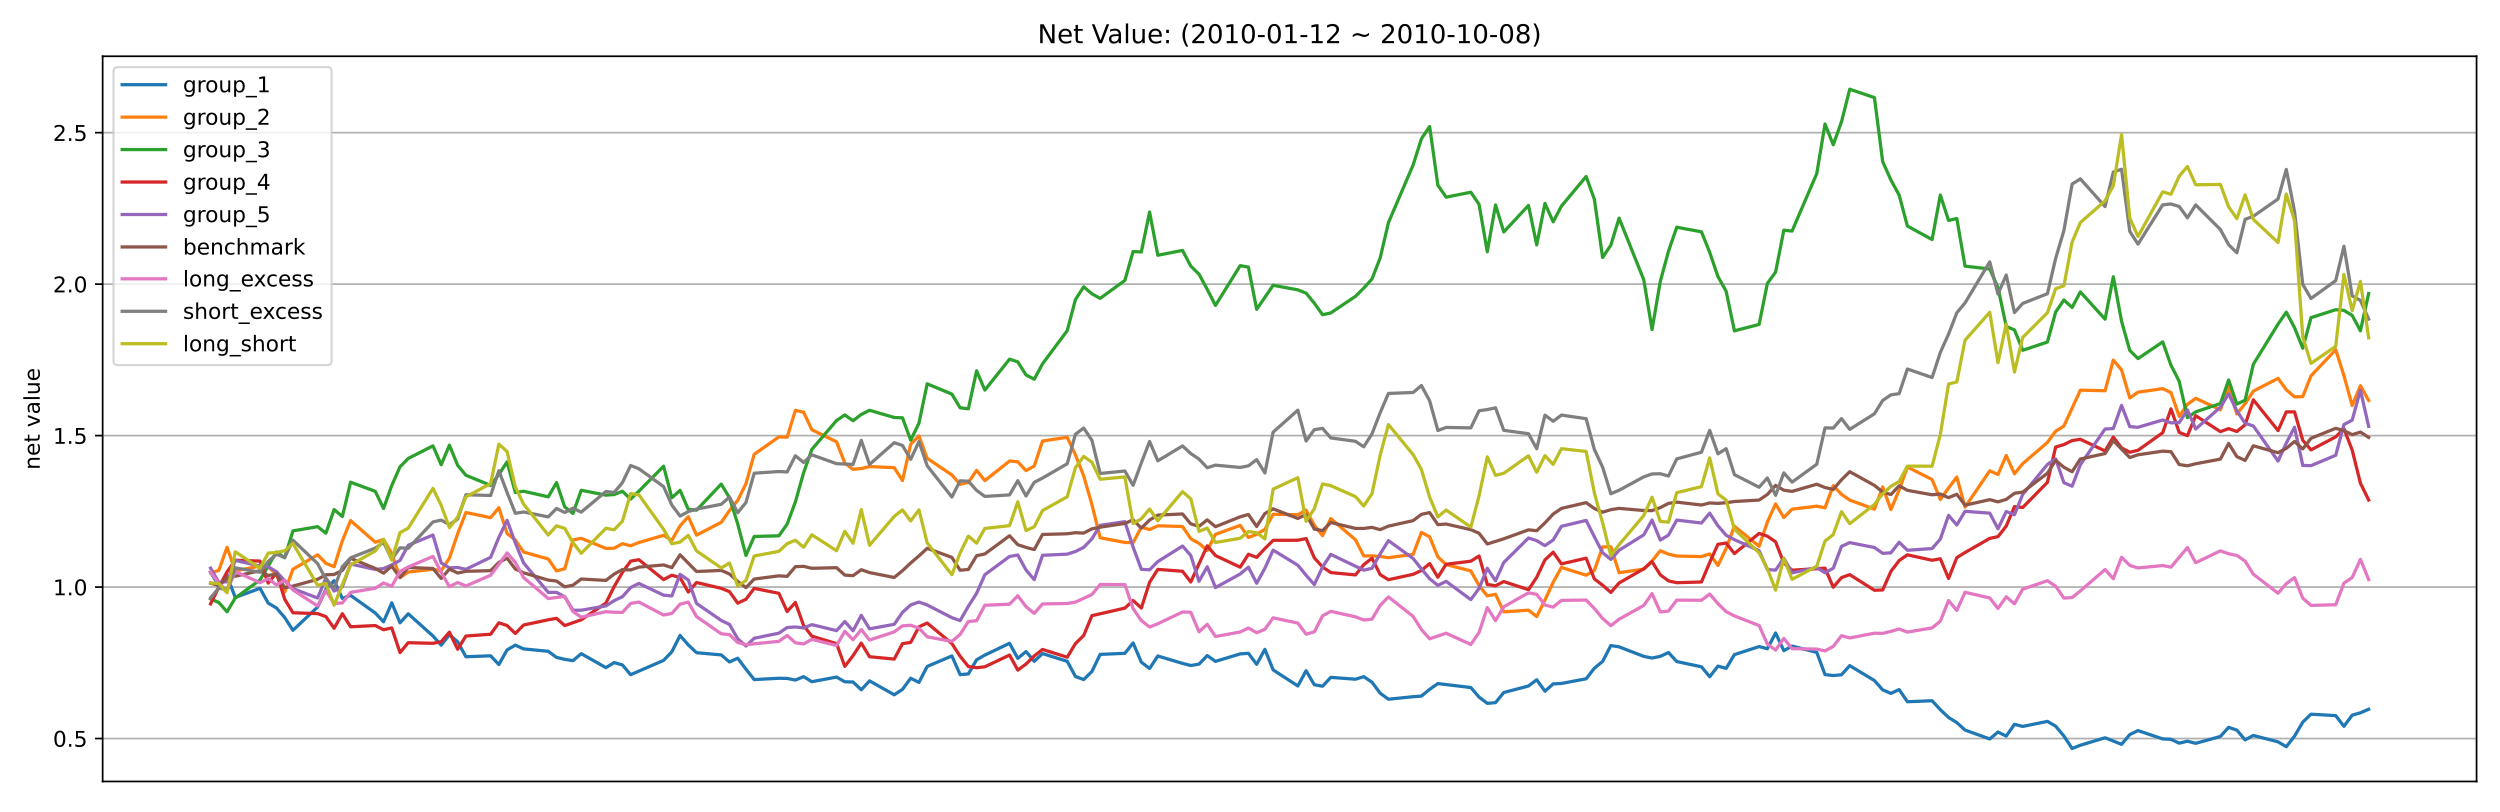 <?xml version="1.0" encoding="utf-8" standalone="no"?>
<!DOCTYPE svg PUBLIC "-//W3C//DTD SVG 1.1//EN"
  "http://www.w3.org/Graphics/SVG/1.1/DTD/svg11.dtd">
<!-- Created with matplotlib (https://matplotlib.org/) -->
<svg height="374.4pt" version="1.1" viewBox="0 0 1152 374.4" width="1152pt" xmlns="http://www.w3.org/2000/svg" xmlns:xlink="http://www.w3.org/1999/xlink">
 <defs>
  <style type="text/css">*{stroke-linecap:butt;stroke-linejoin:round;}</style>
 </defs>
 <g id="figure_1">
  <g id="patch_1">
   <path d="M 0 374.4 
L 1152 374.4 
L 1152 0 
L 0 0 
z
" style="fill:#ffffff;"/>
  </g>
  <g id="axes_1">
   <g id="patch_2">
    <path d="M 47.3 360.1 
L 1141.2 360.1 
L 1141.2 25.92 
L 47.3 25.92 
z
" style="fill:#ffffff;"/>
   </g>
   <g id="matplotlib.axis_1"/>
   <g id="matplotlib.axis_2">
    <g id="ytick_1">
     <g id="line2d_1">
      <path clip-path="url(#pcb72e74f72)" d="M 47.3 340.306 
L 1141.2 340.306 
" style="fill:none;stroke:#b0b0b0;stroke-linecap:square;stroke-width:0.8;"/>
     </g>
     <g id="line2d_2">
      <defs>
       <path d="M 0 0 
L -3.5 0 
" id="m392aca1030" style="stroke:#000000;stroke-width:0.8;"/>
      </defs>
      <g>
       <use style="stroke:#000000;stroke-width:0.8;" x="47.3" xlink:href="#m392aca1030" y="340.306"/>
      </g>
     </g>
     <g id="text_1">
      <!-- 0.5 -->
      <g transform="translate(24.397 344.105)scale(0.1 -0.1)">
       <defs>
        <path d="M 31.781 66.406 
Q 24.172 66.406 20.328 58.906 
Q 16.5 51.422 16.5 36.375 
Q 16.5 21.391 20.328 13.891 
Q 24.172 6.391 31.781 6.391 
Q 39.453 6.391 43.281 13.891 
Q 47.125 21.391 47.125 36.375 
Q 47.125 51.422 43.281 58.906 
Q 39.453 66.406 31.781 66.406 
z
M 31.781 74.219 
Q 44.047 74.219 50.516 64.516 
Q 56.984 54.828 56.984 36.375 
Q 56.984 17.969 50.516 8.266 
Q 44.047 -1.422 31.781 -1.422 
Q 19.531 -1.422 13.062 8.266 
Q 6.594 17.969 6.594 36.375 
Q 6.594 54.828 13.062 64.516 
Q 19.531 74.219 31.781 74.219 
z
" id="DejaVuSans-48"/>
        <path d="M 10.688 12.406 
L 21 12.406 
L 21 0 
L 10.688 0 
z
" id="DejaVuSans-46"/>
        <path d="M 10.797 72.906 
L 49.516 72.906 
L 49.516 64.594 
L 19.828 64.594 
L 19.828 46.734 
Q 21.969 47.469 24.109 47.828 
Q 26.266 48.188 28.422 48.188 
Q 40.625 48.188 47.75 41.5 
Q 54.891 34.812 54.891 23.391 
Q 54.891 11.625 47.562 5.094 
Q 40.234 -1.422 26.906 -1.422 
Q 22.312 -1.422 17.547 -0.641 
Q 12.797 0.141 7.719 1.703 
L 7.719 11.625 
Q 12.109 9.234 16.797 8.062 
Q 21.484 6.891 26.703 6.891 
Q 35.156 6.891 40.078 11.328 
Q 45.016 15.766 45.016 23.391 
Q 45.016 31 40.078 35.438 
Q 35.156 39.891 26.703 39.891 
Q 22.75 39.891 18.812 39.016 
Q 14.891 38.141 10.797 36.281 
z
" id="DejaVuSans-53"/>
       </defs>
       <use xlink:href="#DejaVuSans-48"/>
       <use x="63.623" xlink:href="#DejaVuSans-46"/>
       <use x="95.41" xlink:href="#DejaVuSans-53"/>
      </g>
     </g>
    </g>
    <g id="ytick_2">
     <g id="line2d_3">
      <path clip-path="url(#pcb72e74f72)" d="M 47.3 270.512 
L 1141.2 270.512 
" style="fill:none;stroke:#b0b0b0;stroke-linecap:square;stroke-width:0.8;"/>
     </g>
     <g id="line2d_4">
      <g>
       <use style="stroke:#000000;stroke-width:0.8;" x="47.3" xlink:href="#m392aca1030" y="270.512"/>
      </g>
     </g>
     <g id="text_2">
      <!-- 1.0 -->
      <g transform="translate(24.397 274.311)scale(0.1 -0.1)">
       <defs>
        <path d="M 12.406 8.297 
L 28.516 8.297 
L 28.516 63.922 
L 10.984 60.406 
L 10.984 69.391 
L 28.422 72.906 
L 38.281 72.906 
L 38.281 8.297 
L 54.391 8.297 
L 54.391 0 
L 12.406 0 
z
" id="DejaVuSans-49"/>
       </defs>
       <use xlink:href="#DejaVuSans-49"/>
       <use x="63.623" xlink:href="#DejaVuSans-46"/>
       <use x="95.41" xlink:href="#DejaVuSans-48"/>
      </g>
     </g>
    </g>
    <g id="ytick_3">
     <g id="line2d_5">
      <path clip-path="url(#pcb72e74f72)" d="M 47.3 200.718 
L 1141.2 200.718 
" style="fill:none;stroke:#b0b0b0;stroke-linecap:square;stroke-width:0.8;"/>
     </g>
     <g id="line2d_6">
      <g>
       <use style="stroke:#000000;stroke-width:0.8;" x="47.3" xlink:href="#m392aca1030" y="200.718"/>
      </g>
     </g>
     <g id="text_3">
      <!-- 1.5 -->
      <g transform="translate(24.397 204.517)scale(0.1 -0.1)">
       <use xlink:href="#DejaVuSans-49"/>
       <use x="63.623" xlink:href="#DejaVuSans-46"/>
       <use x="95.41" xlink:href="#DejaVuSans-53"/>
      </g>
     </g>
    </g>
    <g id="ytick_4">
     <g id="line2d_7">
      <path clip-path="url(#pcb72e74f72)" d="M 47.3 130.924 
L 1141.2 130.924 
" style="fill:none;stroke:#b0b0b0;stroke-linecap:square;stroke-width:0.8;"/>
     </g>
     <g id="line2d_8">
      <g>
       <use style="stroke:#000000;stroke-width:0.8;" x="47.3" xlink:href="#m392aca1030" y="130.924"/>
      </g>
     </g>
     <g id="text_4">
      <!-- 2.0 -->
      <g transform="translate(24.397 134.723)scale(0.1 -0.1)">
       <defs>
        <path d="M 19.188 8.297 
L 53.609 8.297 
L 53.609 0 
L 7.328 0 
L 7.328 8.297 
Q 12.938 14.109 22.625 23.891 
Q 32.328 33.688 34.812 36.531 
Q 39.547 41.844 41.422 45.531 
Q 43.312 49.219 43.312 52.781 
Q 43.312 58.594 39.234 62.25 
Q 35.156 65.922 28.609 65.922 
Q 23.969 65.922 18.812 64.312 
Q 13.672 62.703 7.812 59.422 
L 7.812 69.391 
Q 13.766 71.781 18.938 73 
Q 24.125 74.219 28.422 74.219 
Q 39.75 74.219 46.484 68.547 
Q 53.219 62.891 53.219 53.422 
Q 53.219 48.922 51.531 44.891 
Q 49.859 40.875 45.406 35.406 
Q 44.188 33.984 37.641 27.219 
Q 31.109 20.453 19.188 8.297 
z
" id="DejaVuSans-50"/>
       </defs>
       <use xlink:href="#DejaVuSans-50"/>
       <use x="63.623" xlink:href="#DejaVuSans-46"/>
       <use x="95.41" xlink:href="#DejaVuSans-48"/>
      </g>
     </g>
    </g>
    <g id="ytick_5">
     <g id="line2d_9">
      <path clip-path="url(#pcb72e74f72)" d="M 47.3 61.13 
L 1141.2 61.13 
" style="fill:none;stroke:#b0b0b0;stroke-linecap:square;stroke-width:0.8;"/>
     </g>
     <g id="line2d_10">
      <g>
       <use style="stroke:#000000;stroke-width:0.8;" x="47.3" xlink:href="#m392aca1030" y="61.13"/>
      </g>
     </g>
     <g id="text_5">
      <!-- 2.5 -->
      <g transform="translate(24.397 64.93)scale(0.1 -0.1)">
       <use xlink:href="#DejaVuSans-50"/>
       <use x="63.623" xlink:href="#DejaVuSans-46"/>
       <use x="95.41" xlink:href="#DejaVuSans-53"/>
      </g>
     </g>
    </g>
    <g id="text_6">
     <!-- net value -->
     <g transform="translate(18.317 216.462)rotate(-90)scale(0.1 -0.1)">
      <defs>
       <path d="M 54.891 33.016 
L 54.891 0 
L 45.906 0 
L 45.906 32.719 
Q 45.906 40.484 42.875 44.328 
Q 39.844 48.188 33.797 48.188 
Q 26.516 48.188 22.312 43.547 
Q 18.109 38.922 18.109 30.906 
L 18.109 0 
L 9.078 0 
L 9.078 54.688 
L 18.109 54.688 
L 18.109 46.188 
Q 21.344 51.125 25.703 53.562 
Q 30.078 56 35.797 56 
Q 45.219 56 50.047 50.172 
Q 54.891 44.344 54.891 33.016 
z
" id="DejaVuSans-110"/>
       <path d="M 56.203 29.594 
L 56.203 25.203 
L 14.891 25.203 
Q 15.484 15.922 20.484 11.062 
Q 25.484 6.203 34.422 6.203 
Q 39.594 6.203 44.453 7.469 
Q 49.312 8.734 54.109 11.281 
L 54.109 2.781 
Q 49.266 0.734 44.188 -0.344 
Q 39.109 -1.422 33.891 -1.422 
Q 20.797 -1.422 13.156 6.188 
Q 5.516 13.812 5.516 26.812 
Q 5.516 40.234 12.766 48.109 
Q 20.016 56 32.328 56 
Q 43.359 56 49.781 48.891 
Q 56.203 41.797 56.203 29.594 
z
M 47.219 32.234 
Q 47.125 39.594 43.094 43.984 
Q 39.062 48.391 32.422 48.391 
Q 24.906 48.391 20.391 44.141 
Q 15.875 39.891 15.188 32.172 
z
" id="DejaVuSans-101"/>
       <path d="M 18.312 70.219 
L 18.312 54.688 
L 36.812 54.688 
L 36.812 47.703 
L 18.312 47.703 
L 18.312 18.016 
Q 18.312 11.328 20.141 9.422 
Q 21.969 7.516 27.594 7.516 
L 36.812 7.516 
L 36.812 0 
L 27.594 0 
Q 17.188 0 13.234 3.875 
Q 9.281 7.766 9.281 18.016 
L 9.281 47.703 
L 2.688 47.703 
L 2.688 54.688 
L 9.281 54.688 
L 9.281 70.219 
z
" id="DejaVuSans-116"/>
       <path id="DejaVuSans-32"/>
       <path d="M 2.984 54.688 
L 12.5 54.688 
L 29.594 8.797 
L 46.688 54.688 
L 56.203 54.688 
L 35.688 0 
L 23.484 0 
z
" id="DejaVuSans-118"/>
       <path d="M 34.281 27.484 
Q 23.391 27.484 19.188 25 
Q 14.984 22.516 14.984 16.5 
Q 14.984 11.719 18.141 8.906 
Q 21.297 6.109 26.703 6.109 
Q 34.188 6.109 38.703 11.406 
Q 43.219 16.703 43.219 25.484 
L 43.219 27.484 
z
M 52.203 31.203 
L 52.203 0 
L 43.219 0 
L 43.219 8.297 
Q 40.141 3.328 35.547 0.953 
Q 30.953 -1.422 24.312 -1.422 
Q 15.922 -1.422 10.953 3.297 
Q 6 8.016 6 15.922 
Q 6 25.141 12.172 29.828 
Q 18.359 34.516 30.609 34.516 
L 43.219 34.516 
L 43.219 35.406 
Q 43.219 41.609 39.141 45 
Q 35.062 48.391 27.688 48.391 
Q 23 48.391 18.547 47.266 
Q 14.109 46.141 10.016 43.891 
L 10.016 52.203 
Q 14.938 54.109 19.578 55.047 
Q 24.219 56 28.609 56 
Q 40.484 56 46.344 49.844 
Q 52.203 43.703 52.203 31.203 
z
" id="DejaVuSans-97"/>
       <path d="M 9.422 75.984 
L 18.406 75.984 
L 18.406 0 
L 9.422 0 
z
" id="DejaVuSans-108"/>
       <path d="M 8.5 21.578 
L 8.5 54.688 
L 17.484 54.688 
L 17.484 21.922 
Q 17.484 14.156 20.5 10.266 
Q 23.531 6.391 29.594 6.391 
Q 36.859 6.391 41.078 11.031 
Q 45.312 15.672 45.312 23.688 
L 45.312 54.688 
L 54.297 54.688 
L 54.297 0 
L 45.312 0 
L 45.312 8.406 
Q 42.047 3.422 37.719 1 
Q 33.406 -1.422 27.688 -1.422 
Q 18.266 -1.422 13.375 4.438 
Q 8.5 10.297 8.5 21.578 
z
M 31.109 56 
z
" id="DejaVuSans-117"/>
      </defs>
      <use xlink:href="#DejaVuSans-110"/>
      <use x="63.379" xlink:href="#DejaVuSans-101"/>
      <use x="124.902" xlink:href="#DejaVuSans-116"/>
      <use x="164.111" xlink:href="#DejaVuSans-32"/>
      <use x="195.898" xlink:href="#DejaVuSans-118"/>
      <use x="255.078" xlink:href="#DejaVuSans-97"/>
      <use x="316.357" xlink:href="#DejaVuSans-108"/>
      <use x="344.141" xlink:href="#DejaVuSans-117"/>
      <use x="407.52" xlink:href="#DejaVuSans-101"/>
     </g>
    </g>
   </g>
   <g id="line2d_11">
    <path clip-path="url(#pcb72e74f72)" d="M 97.023 263.655 
L 100.818 269.871 
L 104.614 265.35 
L 108.41 275.314 
L 119.796 271.087 
L 123.592 277.912 
L 127.388 280.158 
L 131.183 284.546 
L 134.979 290.447 
L 146.366 279.711 
L 150.162 271.577 
L 153.957 267.566 
L 157.753 275.743 
L 161.548 274.358 
L 172.935 282.476 
L 176.731 286.53 
L 180.527 277.778 
L 184.322 286.98 
L 188.118 282.838 
L 199.505 293.057 
L 203.3 297.281 
L 207.096 292.484 
L 210.892 295.753 
L 214.687 302.624 
L 226.074 302.207 
L 229.87 306.209 
L 233.665 299.459 
L 237.461 297.29 
L 241.257 299.007 
L 252.643 300.125 
L 256.439 302.935 
L 260.235 303.816 
L 264.03 304.437 
L 267.826 301.212 
L 279.213 307.652 
L 283.009 305.317 
L 286.804 306.397 
L 290.6 310.896 
L 305.782 304.305 
L 309.578 300.35 
L 313.374 292.825 
L 317.169 297.184 
L 320.965 300.766 
L 332.352 301.786 
L 336.147 305.022 
L 339.943 303.301 
L 343.739 308.351 
L 347.534 313.159 
L 358.921 312.542 
L 362.717 312.621 
L 366.512 313.379 
L 370.308 311.79 
L 374.104 314.126 
L 385.49 311.997 
L 389.286 314.167 
L 393.082 314.257 
L 396.877 317.862 
L 400.673 313.74 
L 412.06 320.152 
L 415.855 317.662 
L 419.651 312.531 
L 423.447 314.447 
L 427.242 307.107 
L 438.629 302.257 
L 442.425 310.877 
L 446.221 310.534 
L 450.016 304.035 
L 453.812 301.863 
L 465.199 296.423 
L 468.994 303.377 
L 472.79 300.232 
L 476.586 304.736 
L 480.381 301.159 
L 491.768 304.727 
L 495.564 311.714 
L 499.359 313.157 
L 503.155 309.421 
L 506.951 301.542 
L 518.337 301.056 
L 522.133 296.263 
L 525.929 305.138 
L 529.724 308.055 
L 533.52 302.285 
L 544.907 305.69 
L 548.702 306.666 
L 552.498 306.044 
L 556.294 302.091 
L 560.089 304.76 
L 571.476 301.319 
L 575.272 301.049 
L 579.067 306.114 
L 582.863 299.223 
L 586.659 308.688 
L 598.046 316.1 
L 601.841 309.06 
L 605.637 315.517 
L 609.433 316.21 
L 613.228 312.137 
L 624.615 312.979 
L 628.411 311.798 
L 632.206 314.368 
L 636.002 319.442 
L 639.798 322.201 
L 651.184 321.033 
L 654.98 320.774 
L 658.776 317.643 
L 662.571 314.991 
L 677.754 316.817 
L 681.549 321.217 
L 685.345 324.109 
L 689.141 323.782 
L 692.936 319.102 
L 704.323 316.112 
L 708.119 313.239 
L 711.914 318.504 
L 715.71 315.129 
L 719.506 314.945 
L 730.893 312.784 
L 734.688 307.9 
L 738.484 304.784 
L 742.279 297.47 
L 746.075 298.07 
L 757.462 302.466 
L 761.258 303.225 
L 765.053 302.45 
L 768.849 300.679 
L 772.645 304.842 
L 784.031 307.259 
L 787.827 311.83 
L 791.623 306.939 
L 795.418 307.975 
L 799.214 301.644 
L 810.601 297.944 
L 814.396 298.931 
L 818.192 291.693 
L 821.988 299.819 
L 825.783 297.705 
L 837.17 300.625 
L 840.966 310.859 
L 844.761 311.284 
L 848.557 310.938 
L 852.353 306.719 
L 863.74 313.6 
L 867.535 317.885 
L 871.331 319.524 
L 875.126 317.743 
L 878.922 323.356 
L 890.309 322.905 
L 894.105 327.007 
L 897.9 330.61 
L 901.696 332.966 
L 905.491 336.412 
L 916.878 340.509 
L 920.674 337.329 
L 924.47 339.198 
L 928.265 333.758 
L 932.061 334.744 
L 943.448 332.408 
L 947.243 334.619 
L 951.039 339.145 
L 954.835 344.91 
L 958.63 343.401 
L 970.017 339.965 
L 977.608 342.983 
L 981.404 338.489 
L 985.2 336.647 
L 996.587 340.503 
L 1000.382 340.675 
L 1004.178 342.453 
L 1007.973 341.537 
L 1011.769 342.527 
L 1023.156 339.36 
L 1026.952 335.155 
L 1030.747 336.44 
L 1034.543 340.945 
L 1038.338 338.906 
L 1049.725 341.839 
L 1053.521 344.088 
L 1057.317 339.225 
L 1061.112 332.769 
L 1064.908 329.103 
L 1076.295 329.755 
L 1080.09 334.693 
L 1083.886 329.538 
L 1087.682 328.462 
L 1091.477 326.823 
L 1091.477 326.823 
" style="fill:none;stroke:#1f77b4;stroke-linecap:square;stroke-width:1.5;"/>
   </g>
   <g id="line2d_12">
    <path clip-path="url(#pcb72e74f72)" d="M 97.023 263.961 
L 100.818 262.876 
L 104.614 252.185 
L 108.41 263.06 
L 119.796 260.848 
L 123.592 261.185 
L 127.388 264.591 
L 131.183 272.801 
L 134.979 262.323 
L 146.366 255.653 
L 150.162 259.546 
L 153.957 261.137 
L 157.753 249.2 
L 161.548 239.873 
L 172.935 249.87 
L 176.731 248.626 
L 180.527 255.083 
L 184.322 266.19 
L 188.118 263.606 
L 199.505 262.318 
L 203.3 263.002 
L 207.096 257.142 
L 210.892 245.921 
L 214.687 236.154 
L 226.074 238.536 
L 229.87 233.955 
L 233.665 245.806 
L 237.461 248.83 
L 241.257 254.384 
L 252.643 257.581 
L 256.439 263.063 
L 260.235 262.081 
L 264.03 248.8 
L 267.826 248.049 
L 279.213 252.712 
L 283.009 252.617 
L 286.804 250.532 
L 290.6 251.495 
L 294.395 249.984 
L 305.782 246.685 
L 309.578 248.971 
L 313.374 242.298 
L 317.169 238.079 
L 320.965 246.589 
L 332.352 240.7 
L 336.147 235.227 
L 339.943 230.569 
L 343.739 222.868 
L 347.534 209.334 
L 358.921 201.321 
L 362.717 201.46 
L 366.512 189.091 
L 370.308 189.958 
L 374.104 198.032 
L 385.49 203.589 
L 389.286 213.36 
L 393.082 216.263 
L 396.877 215.907 
L 400.673 214.995 
L 412.06 215.491 
L 415.855 221.449 
L 419.651 204.681 
L 423.447 200.865 
L 427.242 211.195 
L 438.629 218.854 
L 442.425 223.161 
L 446.221 222.341 
L 450.016 216.734 
L 453.812 221.474 
L 465.199 212.431 
L 468.994 212.797 
L 472.79 216.861 
L 476.586 214.736 
L 480.381 203.228 
L 491.768 201.503 
L 495.564 209.625 
L 499.359 219.286 
L 503.155 232.495 
L 506.951 247.786 
L 518.337 249.956 
L 522.133 250.06 
L 525.929 242.911 
L 529.724 244.02 
L 533.52 242.294 
L 544.907 242.622 
L 548.702 248.244 
L 552.498 250.379 
L 556.294 253.667 
L 560.089 246.238 
L 571.476 242.102 
L 575.272 247.657 
L 579.067 246.205 
L 582.863 243.921 
L 586.659 236.992 
L 598.046 237.186 
L 601.841 235.056 
L 605.637 241.99 
L 609.433 246.826 
L 613.228 238.95 
L 624.615 248.755 
L 628.411 256.176 
L 632.206 256.165 
L 636.002 256.407 
L 639.798 256.986 
L 651.184 255.45 
L 654.98 245.316 
L 658.776 247.382 
L 662.571 256.609 
L 666.367 260.151 
L 677.754 263.082 
L 681.549 269.863 
L 685.345 274.584 
L 689.141 273.84 
L 692.936 281.942 
L 704.323 281.169 
L 708.119 284.115 
L 711.914 276.456 
L 715.71 268.293 
L 719.506 261.47 
L 730.893 265.059 
L 734.688 262.851 
L 738.484 252.018 
L 742.279 251.939 
L 746.075 263.898 
L 757.462 262.251 
L 761.258 258.484 
L 765.053 253.795 
L 768.849 255.341 
L 772.645 256.23 
L 784.031 256.474 
L 787.827 255.255 
L 791.623 260.579 
L 795.418 252.713 
L 799.214 242.47 
L 810.601 251.746 
L 814.396 240.58 
L 818.192 232.205 
L 821.988 238.473 
L 825.783 234.618 
L 837.17 233.245 
L 840.966 233.997 
L 844.761 223.78 
L 848.557 227.774 
L 852.353 230.442 
L 863.74 234.613 
L 867.535 224.37 
L 871.331 234.78 
L 875.126 225.808 
L 878.922 215.18 
L 890.309 220.963 
L 894.105 230.189 
L 897.9 224.851 
L 901.696 219.813 
L 905.491 233.663 
L 916.878 216.958 
L 920.674 218.651 
L 924.47 209.891 
L 928.265 218.308 
L 932.061 213.664 
L 943.448 203.86 
L 947.243 198.703 
L 951.039 196.316 
L 958.63 179.786 
L 970.017 180.055 
L 973.813 165.933 
L 977.608 170.446 
L 981.404 183.381 
L 985.2 180.713 
L 996.587 179.087 
L 1000.382 180.896 
L 1004.178 191.865 
L 1007.973 186.343 
L 1011.769 183.548 
L 1023.156 188.823 
L 1026.952 178.292 
L 1030.747 190.731 
L 1034.543 186.053 
L 1038.338 180.228 
L 1049.725 174.349 
L 1053.521 179.587 
L 1057.317 182.875 
L 1061.112 182.739 
L 1064.908 173.21 
L 1076.295 161.134 
L 1080.09 173.117 
L 1083.886 186.851 
L 1087.682 177.713 
L 1091.477 184.526 
L 1091.477 184.526 
" style="fill:none;stroke:#ff7f0e;stroke-linecap:square;stroke-width:1.5;"/>
   </g>
   <g id="line2d_13">
    <path clip-path="url(#pcb72e74f72)" d="M 97.023 275.95 
L 100.818 277.619 
L 104.614 281.921 
L 108.41 275.561 
L 119.796 267.264 
L 127.388 254.344 
L 131.183 257.017 
L 134.979 244.64 
L 146.366 242.682 
L 150.162 245.694 
L 153.957 234.791 
L 157.753 238.027 
L 161.548 222.194 
L 172.935 226.406 
L 176.731 234.328 
L 180.527 223.683 
L 184.322 215.101 
L 188.118 211.241 
L 199.505 205.454 
L 203.3 214.159 
L 207.096 205.13 
L 210.892 214.436 
L 214.687 219.002 
L 226.074 223.668 
L 229.87 218.625 
L 233.665 212.849 
L 237.461 226.95 
L 241.257 226.356 
L 252.643 228.939 
L 256.439 222.386 
L 260.235 233.592 
L 264.03 236.58 
L 267.826 225.907 
L 279.213 228.163 
L 283.009 227.894 
L 286.804 226.371 
L 290.6 229.997 
L 294.395 226.338 
L 305.782 214.827 
L 309.578 229.382 
L 313.374 225.937 
L 317.169 234.707 
L 320.965 235.08 
L 332.352 223.057 
L 336.147 229.378 
L 339.943 241.446 
L 343.739 255.97 
L 347.534 247.204 
L 358.921 246.899 
L 362.717 241.503 
L 366.512 231.271 
L 370.308 217.819 
L 374.104 207.075 
L 385.49 193.766 
L 389.286 191.211 
L 393.082 193.869 
L 396.877 190.975 
L 400.673 189.059 
L 412.06 192.385 
L 415.855 192.518 
L 419.651 202.831 
L 423.447 195.011 
L 427.242 176.866 
L 438.629 181.605 
L 442.425 187.915 
L 446.221 188.366 
L 450.016 170.853 
L 453.812 179.752 
L 465.199 165.493 
L 468.994 166.761 
L 472.79 172.769 
L 476.586 174.74 
L 480.381 167.667 
L 491.768 152.377 
L 495.564 138.051 
L 499.359 132.168 
L 503.155 135.396 
L 506.951 137.485 
L 518.337 129.225 
L 522.133 115.915 
L 525.929 116.102 
L 529.724 97.698 
L 533.52 117.613 
L 544.907 115.395 
L 548.702 122.592 
L 552.498 126.33 
L 556.294 133.341 
L 560.089 140.724 
L 571.476 122.405 
L 575.272 123.101 
L 579.067 142.533 
L 586.659 131.459 
L 598.046 133.563 
L 601.841 135.07 
L 605.637 139.698 
L 609.433 145.031 
L 613.228 144.187 
L 624.615 136.539 
L 628.411 132.771 
L 632.206 128.563 
L 636.002 118.8 
L 639.798 102.553 
L 651.184 75.975 
L 654.98 63.96 
L 658.776 58.305 
L 662.571 85.326 
L 666.367 90.852 
L 677.754 88.58 
L 681.549 94.151 
L 685.345 115.989 
L 689.141 94.444 
L 692.936 106.896 
L 704.323 94.651 
L 708.119 112.855 
L 711.914 93.737 
L 715.71 102.224 
L 719.506 94.968 
L 730.893 81.329 
L 734.688 91.844 
L 738.484 118.659 
L 742.279 112.963 
L 746.075 100.514 
L 757.462 128.973 
L 761.258 151.86 
L 765.053 129.734 
L 768.849 115.734 
L 772.645 104.704 
L 784.031 106.828 
L 787.827 116.286 
L 791.623 127.428 
L 795.418 134.254 
L 799.214 152.451 
L 810.601 149.489 
L 814.396 130.618 
L 818.192 125.383 
L 821.988 106.066 
L 825.783 106.483 
L 837.17 79.967 
L 840.966 57.15 
L 844.761 66.706 
L 848.557 56.129 
L 852.353 41.11 
L 863.74 44.989 
L 867.535 74.453 
L 871.331 82.936 
L 875.126 89.893 
L 878.922 104.146 
L 890.309 110.39 
L 894.105 89.891 
L 897.9 101.582 
L 901.696 100.694 
L 905.491 122.647 
L 916.878 123.945 
L 920.674 132.525 
L 924.47 150.412 
L 928.265 152.028 
L 932.061 161.414 
L 943.448 157.605 
L 947.243 143.795 
L 951.039 138.233 
L 954.835 141.678 
L 958.63 134.502 
L 970.017 147.084 
L 973.813 127.539 
L 977.608 148.023 
L 981.404 161.489 
L 985.2 165.233 
L 996.587 157.539 
L 1000.382 168.296 
L 1004.178 175.729 
L 1007.973 192.463 
L 1011.769 189.781 
L 1023.156 185.961 
L 1026.952 175.113 
L 1030.747 186.199 
L 1034.543 184.428 
L 1038.338 167.855 
L 1049.725 149.358 
L 1053.521 143.841 
L 1057.317 150.979 
L 1061.112 160.439 
L 1064.908 146.372 
L 1076.295 142.716 
L 1080.09 143.005 
L 1083.886 145.35 
L 1087.682 152.43 
L 1091.477 135.256 
L 1091.477 135.256 
" style="fill:none;stroke:#2ca02c;stroke-linecap:square;stroke-width:1.5;"/>
   </g>
   <g id="line2d_14">
    <path clip-path="url(#pcb72e74f72)" d="M 97.023 278.277 
L 100.818 270.674 
L 104.614 263.57 
L 108.41 258.14 
L 119.796 258.548 
L 123.592 268.679 
L 127.388 263.969 
L 131.183 276.089 
L 134.979 282.358 
L 146.366 282.755 
L 150.162 284.125 
L 153.957 289.503 
L 157.753 282.797 
L 161.548 288.822 
L 172.935 288.249 
L 176.731 290.192 
L 180.527 289.354 
L 184.322 300.718 
L 188.118 296.146 
L 199.505 296.444 
L 203.3 295.651 
L 207.096 291.303 
L 210.892 299.175 
L 214.687 293.091 
L 226.074 292.257 
L 229.87 286.991 
L 233.665 288.253 
L 237.461 291.924 
L 241.257 288.013 
L 252.643 285.602 
L 256.439 284.929 
L 260.235 288.275 
L 267.826 285.613 
L 279.213 277.893 
L 283.009 270.289 
L 286.804 263.768 
L 290.6 258.583 
L 294.395 257.906 
L 305.782 267.084 
L 309.578 265.06 
L 313.374 266.143 
L 317.169 272.844 
L 320.965 268.419 
L 332.352 271.105 
L 336.147 272.63 
L 339.943 277.934 
L 343.739 276.128 
L 347.534 271.117 
L 358.921 273.414 
L 362.717 281.789 
L 366.512 277.631 
L 370.308 288.261 
L 374.104 293.143 
L 385.49 296.581 
L 389.286 307.067 
L 393.082 302.129 
L 396.877 296.331 
L 400.673 302.618 
L 412.06 303.702 
L 415.855 296.598 
L 419.651 296.028 
L 423.447 288.851 
L 427.242 287.094 
L 438.629 296.549 
L 442.425 302.403 
L 446.221 307.127 
L 450.016 307.687 
L 453.812 307.257 
L 465.199 301.851 
L 468.994 308.786 
L 472.79 305.977 
L 476.586 302.271 
L 480.381 299.262 
L 491.768 302.835 
L 495.564 296.568 
L 499.359 292.828 
L 503.155 283.693 
L 518.337 280.22 
L 522.133 276.707 
L 525.929 280.18 
L 529.724 268.31 
L 533.52 262.375 
L 544.907 263.233 
L 548.702 268.178 
L 556.294 251.523 
L 560.089 256.005 
L 571.476 261.345 
L 575.272 255.398 
L 579.067 256.834 
L 582.863 252.777 
L 586.659 248.986 
L 598.046 248.941 
L 601.841 248.172 
L 605.637 257.068 
L 609.433 261.252 
L 613.228 263.849 
L 624.615 264.922 
L 628.411 260.214 
L 632.206 257.231 
L 636.002 264.809 
L 639.798 267.128 
L 651.184 264.639 
L 654.98 262.893 
L 658.776 259.677 
L 662.571 265.993 
L 666.367 260.003 
L 677.754 258.607 
L 681.549 256.187 
L 685.345 269.304 
L 689.141 269.917 
L 692.936 267.98 
L 704.323 271.729 
L 708.119 266.014 
L 711.914 258.01 
L 715.71 254.439 
L 719.506 259.838 
L 730.893 257.21 
L 734.688 266.783 
L 738.484 269.655 
L 742.279 272.989 
L 746.075 268.638 
L 757.462 262.1 
L 761.258 258.807 
L 765.053 264.851 
L 768.849 267.676 
L 772.645 268.508 
L 784.031 268.179 
L 787.827 259.18 
L 791.623 250.814 
L 795.418 250.227 
L 799.214 255.087 
L 810.601 245.796 
L 814.396 247.067 
L 818.192 249.675 
L 821.988 259.446 
L 825.783 262.738 
L 840.966 261.816 
L 844.761 270.583 
L 848.557 266.17 
L 852.353 264.791 
L 863.74 271.992 
L 867.535 271.852 
L 871.331 263.309 
L 875.126 258.307 
L 878.922 255.662 
L 890.309 258.166 
L 894.105 257.488 
L 897.9 266.547 
L 901.696 256.958 
L 905.491 254.607 
L 916.878 248.087 
L 920.674 247.284 
L 924.47 242.406 
L 928.265 233.455 
L 932.061 233.846 
L 943.448 222.26 
L 947.243 206.011 
L 951.039 204.865 
L 954.835 203.002 
L 958.63 202.426 
L 970.017 207.796 
L 973.813 201.385 
L 977.608 206.406 
L 981.404 208.397 
L 985.2 207.486 
L 996.587 199.382 
L 1000.382 188.403 
L 1004.178 199.241 
L 1007.973 200.76 
L 1011.769 191.556 
L 1023.156 198.895 
L 1026.952 197.503 
L 1030.747 198.831 
L 1034.543 195.76 
L 1038.338 184.235 
L 1049.725 198.405 
L 1053.521 189.809 
L 1057.317 189.785 
L 1061.112 202.882 
L 1064.908 207.308 
L 1076.295 201.312 
L 1080.09 197.563 
L 1083.886 207.374 
L 1087.682 222.638 
L 1091.477 230.401 
L 1091.477 230.401 
" style="fill:none;stroke:#d62728;stroke-linecap:square;stroke-width:1.5;"/>
   </g>
   <g id="line2d_15">
    <path clip-path="url(#pcb72e74f72)" d="M 97.023 261.775 
L 100.818 268.344 
L 104.614 268.064 
L 108.41 258.22 
L 119.796 260.85 
L 123.592 261.143 
L 127.388 263.421 
L 131.183 267.629 
L 134.979 271.243 
L 146.366 275.566 
L 150.162 266.351 
L 153.957 272.365 
L 157.753 270.332 
L 161.548 259.884 
L 172.935 262.401 
L 176.731 261.989 
L 180.527 260.308 
L 184.322 258.248 
L 188.118 251.243 
L 199.505 246.54 
L 203.3 259.377 
L 207.096 261.684 
L 210.892 261.482 
L 214.687 262.347 
L 226.074 256.827 
L 229.87 247.62 
L 233.665 239.758 
L 237.461 250.187 
L 241.257 259.384 
L 252.643 272.987 
L 256.439 272.952 
L 260.235 275.005 
L 264.03 281.18 
L 267.826 281.192 
L 279.213 279.205 
L 283.009 276.771 
L 286.804 274.974 
L 290.6 270.725 
L 294.395 268.844 
L 305.782 274.251 
L 309.578 274.608 
L 313.374 264.645 
L 317.169 267.267 
L 320.965 278.054 
L 332.352 285.918 
L 336.147 287.731 
L 339.943 294.345 
L 343.739 297.699 
L 347.534 294.108 
L 358.921 291.756 
L 362.717 289.164 
L 366.512 288.919 
L 370.308 289.359 
L 374.104 287.833 
L 385.49 290.6 
L 389.286 286.405 
L 393.082 290.657 
L 396.877 283.545 
L 400.673 289.76 
L 412.06 287.688 
L 415.855 282.179 
L 419.651 278.767 
L 423.447 277.418 
L 427.242 278.766 
L 438.629 284.622 
L 442.425 285.971 
L 446.221 279.352 
L 450.016 273.418 
L 453.812 264.825 
L 465.199 256.415 
L 468.994 255.752 
L 472.79 262.654 
L 476.586 267.11 
L 480.381 255.889 
L 491.768 255.349 
L 495.564 254.124 
L 499.359 252.238 
L 503.155 248.314 
L 506.951 242.076 
L 518.337 240.377 
L 522.133 252.063 
L 525.929 262.344 
L 529.724 262.566 
L 533.52 258.78 
L 544.907 251.621 
L 548.702 255.934 
L 552.498 267.849 
L 556.294 261.151 
L 560.089 270.755 
L 571.476 264.499 
L 575.272 261.346 
L 579.067 268.758 
L 582.863 261.838 
L 586.659 253.485 
L 598.046 260.452 
L 601.841 265.069 
L 605.637 269.385 
L 609.433 261.263 
L 613.228 255.455 
L 628.411 262.731 
L 632.206 261.855 
L 636.002 255.193 
L 639.798 249.117 
L 651.184 257.375 
L 654.98 262.13 
L 658.776 266.695 
L 662.571 269.745 
L 666.367 267.889 
L 677.754 276.303 
L 681.549 271.13 
L 685.345 261.874 
L 689.141 267.614 
L 692.936 259.213 
L 704.323 247.915 
L 708.119 249.128 
L 711.914 251.443 
L 715.71 248.805 
L 719.506 242.535 
L 730.893 239.797 
L 734.688 247.361 
L 738.484 254.659 
L 742.279 257.779 
L 746.075 253.548 
L 757.462 246.44 
L 761.258 239.633 
L 765.053 248.869 
L 768.849 246.577 
L 772.645 239.659 
L 784.031 241.007 
L 787.827 236.463 
L 791.623 242.261 
L 795.418 246.661 
L 799.214 248.683 
L 810.601 253.736 
L 814.396 262.436 
L 818.192 262.717 
L 821.988 257.236 
L 825.783 263.96 
L 837.17 261.565 
L 840.966 263.914 
L 844.761 261.847 
L 848.557 251.763 
L 852.353 250.039 
L 863.74 252.29 
L 867.535 254.973 
L 871.331 254.746 
L 875.126 249.864 
L 878.922 253.572 
L 890.309 252.774 
L 894.105 248.409 
L 897.9 237.495 
L 901.696 241.917 
L 905.491 235.611 
L 916.878 236.465 
L 920.674 243.651 
L 924.47 235.704 
L 928.265 237.164 
L 932.061 227.822 
L 943.448 214.028 
L 947.243 211.448 
L 951.039 222.41 
L 954.835 224.051 
L 958.63 214.158 
L 970.017 197.689 
L 973.813 197.469 
L 977.608 186.826 
L 981.404 196.584 
L 985.2 196.901 
L 996.587 193.527 
L 1000.382 194.843 
L 1004.178 194.729 
L 1007.973 188.906 
L 1011.769 197.684 
L 1023.156 187.633 
L 1026.952 181.466 
L 1030.747 189.35 
L 1034.543 195.034 
L 1038.338 196.276 
L 1049.725 212.466 
L 1053.521 204.159 
L 1057.317 196.865 
L 1061.112 214.459 
L 1064.908 214.58 
L 1076.295 209.798 
L 1080.09 195.622 
L 1083.886 193.61 
L 1087.682 179.766 
L 1091.477 196.485 
L 1091.477 196.485 
" style="fill:none;stroke:#9467bd;stroke-linecap:square;stroke-width:1.5;"/>
   </g>
   <g id="line2d_16">
    <path clip-path="url(#pcb72e74f72)" d="M 97.023 268.712 
L 100.818 269.829 
L 104.614 266.27 
L 108.41 265.534 
L 119.796 262.987 
L 123.592 265.205 
L 127.388 264.489 
L 131.183 270.86 
L 134.979 270.081 
L 146.366 266.932 
L 150.162 264.861 
L 153.957 264.717 
L 157.753 262.838 
L 161.548 257.262 
L 172.935 261.938 
L 176.731 264.113 
L 180.527 260.894 
L 184.322 266.116 
L 188.118 261.49 
L 199.505 261.948 
L 203.3 266.543 
L 207.096 262.231 
L 210.892 264.05 
L 214.687 263.265 
L 226.074 262.963 
L 229.87 259.156 
L 233.665 257.207 
L 237.461 262.222 
L 241.257 263.946 
L 252.643 267.312 
L 256.439 267.731 
L 260.235 270.414 
L 264.03 269.633 
L 267.826 266.804 
L 279.213 267.456 
L 283.009 264.539 
L 286.804 262.453 
L 290.6 262.633 
L 294.395 261.333 
L 305.782 260.329 
L 309.578 261.565 
L 313.374 255.653 
L 320.965 263.342 
L 332.352 262.846 
L 336.147 264.496 
L 339.943 267.899 
L 343.739 270.773 
L 347.534 266.828 
L 358.921 265.341 
L 362.717 265.61 
L 366.512 261.13 
L 370.308 260.978 
L 374.104 261.872 
L 385.49 261.591 
L 389.286 265.02 
L 393.082 265.262 
L 396.877 262.524 
L 400.673 263.842 
L 412.06 266.094 
L 415.855 262.991 
L 419.651 259.413 
L 423.447 256.174 
L 427.242 252.657 
L 438.629 256.851 
L 442.425 262.767 
L 446.221 262.402 
L 450.016 256.083 
L 453.812 255.258 
L 465.199 246.879 
L 468.994 250.997 
L 472.79 252.241 
L 476.586 253.243 
L 480.381 246.287 
L 491.768 245.962 
L 495.564 245.465 
L 499.359 245.649 
L 503.155 243.687 
L 506.951 242.929 
L 518.337 241.191 
L 522.133 239.534 
L 525.929 243.363 
L 529.724 239.637 
L 533.52 237.366 
L 544.907 236.829 
L 548.702 241.405 
L 552.498 242.542 
L 556.294 239.544 
L 560.089 242.706 
L 571.476 238.148 
L 575.272 237.066 
L 579.067 242.584 
L 582.863 236.642 
L 586.659 234.485 
L 598.046 238.91 
L 601.841 237.073 
L 605.637 243.774 
L 609.433 244.511 
L 613.228 240.767 
L 624.615 243.485 
L 628.411 243.5 
L 632.206 243.017 
L 636.002 244.063 
L 639.798 242.444 
L 651.184 239.901 
L 654.98 237.017 
L 658.776 236.199 
L 662.571 241.763 
L 666.367 241.476 
L 677.754 244.058 
L 681.549 245.726 
L 685.345 250.667 
L 692.936 248.282 
L 704.323 244.146 
L 708.119 244.555 
L 711.914 240.95 
L 715.71 236.883 
L 719.506 234.27 
L 730.893 231.609 
L 734.688 234.319 
L 738.484 236.022 
L 742.279 234.86 
L 746.075 234.256 
L 757.462 235.25 
L 761.258 235.26 
L 765.053 233.91 
L 768.849 231.968 
L 772.645 231.386 
L 784.031 232.712 
L 787.827 231.754 
L 791.623 231.959 
L 795.418 231.659 
L 799.214 231.097 
L 810.601 230.42 
L 814.396 227.855 
L 818.192 223.679 
L 821.988 225.877 
L 825.783 226.434 
L 837.17 223.125 
L 840.966 224.656 
L 844.761 225.523 
L 848.557 221.086 
L 852.353 217.358 
L 863.74 223.676 
L 867.535 226.726 
L 871.331 227.895 
L 875.126 223.853 
L 878.922 225.94 
L 890.309 228.002 
L 894.105 227.633 
L 897.9 229.328 
L 901.696 227.763 
L 905.491 232.781 
L 916.878 230.241 
L 920.674 231.249 
L 924.47 230.125 
L 928.265 227.304 
L 932.061 226.769 
L 943.448 218.056 
L 947.243 212.14 
L 951.039 215.305 
L 954.835 217.379 
L 958.63 211.505 
L 970.017 209.008 
L 973.813 203.04 
L 981.404 210.828 
L 985.2 209.568 
L 996.587 207.89 
L 1000.382 208.145 
L 1004.178 214.051 
L 1007.973 214.633 
L 1011.769 213.704 
L 1023.156 211.558 
L 1026.952 204.33 
L 1030.747 210.419 
L 1034.543 212.156 
L 1038.338 205.42 
L 1049.725 208.602 
L 1053.521 206.618 
L 1057.317 203.442 
L 1061.112 206.867 
L 1064.908 201.979 
L 1076.295 197.367 
L 1080.09 198.449 
L 1083.886 200.289 
L 1087.682 199.101 
L 1091.477 201.539 
L 1091.477 201.539 
" style="fill:none;stroke:#8c564b;stroke-linecap:square;stroke-width:1.5;"/>
   </g>
   <g id="line2d_17">
    <path clip-path="url(#pcb72e74f72)" d="M 97.023 263.574 
L 100.818 268.907 
L 104.614 272.21 
L 108.41 263.36 
L 119.796 268.485 
L 123.592 266.628 
L 127.388 269.531 
L 131.183 267.413 
L 134.979 271.832 
L 146.366 279.246 
L 150.162 272.176 
L 153.957 278.083 
L 157.753 277.841 
L 161.548 272.962 
L 172.935 271.064 
L 176.731 268.635 
L 180.527 270.148 
L 184.322 263.325 
L 188.118 261.271 
L 199.505 256.406 
L 203.3 263.702 
L 207.096 270.339 
L 210.892 268.43 
L 214.687 270.017 
L 226.074 265.07 
L 229.87 260.112 
L 233.665 254.791 
L 237.461 259.205 
L 241.257 266.125 
L 252.643 275.804 
L 260.235 274.853 
L 264.03 281.791 
L 267.826 284.387 
L 279.213 281.877 
L 283.009 282.115 
L 286.804 282.223 
L 290.6 278.047 
L 294.395 277.429 
L 305.782 283.403 
L 309.578 282.69 
L 313.374 278.392 
L 317.169 277.44 
L 320.965 284.121 
L 332.352 292.049 
L 336.147 292.45 
L 339.943 296.059 
L 343.739 297.059 
L 358.921 295.525 
L 362.717 292.803 
L 366.512 296.202 
L 370.308 296.732 
L 374.104 294.619 
L 385.49 297.452 
L 389.286 290.897 
L 393.082 294.794 
L 396.877 290.109 
L 400.673 294.93 
L 412.06 291.174 
L 415.855 288.384 
L 419.651 288.098 
L 423.447 289.467 
L 427.242 293.449 
L 438.629 295.543 
L 442.425 292.351 
L 446.221 286.365 
L 450.016 286.044 
L 453.812 278.908 
L 465.199 278.413 
L 468.994 274.523 
L 472.79 279.525 
L 476.586 282.642 
L 480.381 278.293 
L 491.768 278.092 
L 495.564 277.447 
L 503.155 273.958 
L 506.951 269.328 
L 518.337 269.369 
L 522.133 280.439 
L 525.929 285.963 
L 529.724 288.924 
L 533.52 287.428 
L 544.907 282.007 
L 548.702 282.11 
L 552.498 291.139 
L 556.294 287.666 
L 560.089 293.29 
L 571.476 291.227 
L 575.272 289.401 
L 579.067 291.566 
L 582.863 289.967 
L 586.659 284.692 
L 598.046 287.112 
L 601.841 292.226 
L 605.637 291.169 
L 609.433 283.777 
L 613.228 281.703 
L 624.615 284.238 
L 628.411 285.696 
L 632.206 285.318 
L 636.002 278.929 
L 639.798 275.062 
L 651.184 284.038 
L 654.98 290.099 
L 658.776 294.368 
L 666.367 291.78 
L 677.754 296.968 
L 681.549 291.458 
L 685.345 279.989 
L 689.141 285.991 
L 692.936 279.605 
L 704.323 273.168 
L 708.119 273.855 
L 711.914 278.782 
L 715.71 279.756 
L 719.506 276.655 
L 730.893 276.494 
L 734.688 280.4 
L 738.484 284.96 
L 742.279 288.307 
L 746.075 285.344 
L 757.462 278.974 
L 761.258 273.513 
L 765.053 281.968 
L 768.849 281.558 
L 772.645 276.54 
L 784.031 276.605 
L 787.827 273.739 
L 791.623 278.136 
L 795.418 281.818 
L 799.214 283.809 
L 810.601 288.239 
L 814.396 296.759 
L 818.192 299.572 
L 821.988 294.159 
L 825.783 298.908 
L 837.17 299.089 
L 840.966 299.936 
L 844.761 297.863 
L 848.557 292.927 
L 852.353 293.962 
L 863.74 291.789 
L 867.535 291.864 
L 871.331 290.938 
L 875.126 289.836 
L 878.922 291.272 
L 890.309 289.335 
L 894.105 286.23 
L 897.9 276.718 
L 901.696 281.289 
L 905.491 272.915 
L 916.878 275.551 
L 920.674 280.365 
L 924.47 274.987 
L 928.265 278.236 
L 932.061 271.498 
L 943.448 267.597 
L 947.243 270.111 
L 951.039 275.598 
L 954.835 275.342 
L 958.63 272.283 
L 970.017 262.433 
L 973.813 266.663 
L 977.608 256.794 
L 981.404 260.546 
L 985.2 261.714 
L 996.587 260.608 
L 1000.382 261.327 
L 1007.973 252.301 
L 1011.769 259.313 
L 1023.156 253.826 
L 1026.952 255.183 
L 1030.747 255.941 
L 1034.543 258.57 
L 1038.338 264.601 
L 1049.725 273.355 
L 1053.521 268.954 
L 1057.317 266.158 
L 1061.112 275.649 
L 1064.908 278.966 
L 1076.295 278.665 
L 1080.09 268.695 
L 1083.886 266.138 
L 1087.682 257.748 
L 1091.477 267.046 
L 1091.477 267.046 
" style="fill:none;stroke:#e377c2;stroke-linecap:square;stroke-width:1.5;"/>
   </g>
   <g id="line2d_18">
    <path clip-path="url(#pcb72e74f72)" d="M 97.023 275.569 
L 100.818 270.921 
L 104.614 271.877 
L 108.41 261.654 
L 119.796 263.695 
L 123.592 258.715 
L 127.388 255.394 
L 131.183 256.939 
L 134.979 248.884 
L 146.366 259.723 
L 150.162 266.928 
L 153.957 270.932 
L 157.753 261.149 
L 161.548 257.046 
L 172.935 252.575 
L 176.731 249.883 
L 180.527 257.698 
L 184.322 252.434 
L 188.118 252.672 
L 199.505 240.516 
L 203.3 239.656 
L 207.096 241.783 
L 210.892 239.176 
L 214.687 227.986 
L 226.074 228.318 
L 229.87 216.872 
L 233.665 226.931 
L 237.461 236.53 
L 241.257 235.911 
L 252.643 238.17 
L 256.439 234.282 
L 260.235 236.15 
L 264.03 234.161 
L 267.826 235.989 
L 279.213 226.483 
L 283.009 226.913 
L 286.804 222.399 
L 290.6 214.484 
L 294.395 215.998 
L 305.782 224.214 
L 309.578 232.697 
L 313.374 237.799 
L 317.169 235.747 
L 320.965 234.603 
L 332.352 232.374 
L 336.147 229.054 
L 339.943 236.251 
L 343.739 231.544 
L 347.534 218.051 
L 358.921 217.281 
L 362.717 217.483 
L 366.512 210.012 
L 370.308 213.095 
L 374.104 209.596 
L 385.49 213.662 
L 393.082 213.998 
L 396.877 202.915 
L 400.673 214.023 
L 412.06 203.994 
L 415.855 205.259 
L 419.651 211.646 
L 423.447 203.484 
L 427.242 214.618 
L 438.629 229.031 
L 442.425 221.548 
L 446.221 221.733 
L 450.016 225.968 
L 453.812 228.753 
L 465.199 228.055 
L 468.994 221.51 
L 472.79 228.542 
L 476.586 222.252 
L 480.381 220.299 
L 491.768 213.707 
L 495.564 200.089 
L 499.359 197.245 
L 503.155 202.907 
L 506.951 218.178 
L 518.337 217.042 
L 522.133 223.634 
L 525.929 213.283 
L 529.724 203.416 
L 533.52 212.347 
L 544.907 205.487 
L 548.702 208.979 
L 552.498 211.543 
L 556.294 215.535 
L 560.089 214.334 
L 571.476 215.397 
L 575.272 214.654 
L 579.067 211.81 
L 582.863 217.917 
L 586.659 199.122 
L 598.046 189.017 
L 601.841 203.205 
L 605.637 197.994 
L 609.433 197.38 
L 613.228 201.798 
L 624.615 203.351 
L 628.411 205.885 
L 632.206 199.953 
L 636.002 190.13 
L 639.798 181.292 
L 651.184 180.861 
L 654.98 177.642 
L 658.776 184.694 
L 662.571 198.37 
L 666.367 196.953 
L 677.754 197.174 
L 681.549 189.268 
L 685.345 188.723 
L 689.141 187.924 
L 692.936 198.304 
L 704.323 199.851 
L 708.119 206.795 
L 711.914 191.317 
L 715.71 194.116 
L 719.506 191.276 
L 730.893 192.934 
L 734.688 207.131 
L 738.484 215.287 
L 742.279 227.515 
L 746.075 225.914 
L 757.462 219.727 
L 761.258 218.396 
L 765.053 218.306 
L 768.849 219.347 
L 772.645 211.467 
L 784.031 208.379 
L 787.827 198.324 
L 791.623 209.108 
L 795.418 206.751 
L 799.214 218.716 
L 810.601 224.521 
L 814.396 220.24 
L 818.192 228.25 
L 821.988 217.914 
L 825.783 222.179 
L 837.17 213.91 
L 840.966 197.177 
L 844.761 197.261 
L 848.557 192.89 
L 852.353 197.847 
L 863.74 190.678 
L 867.535 184.525 
L 871.331 181.953 
L 875.126 181.378 
L 878.922 170.039 
L 890.309 173.976 
L 894.105 162.389 
L 897.9 153.95 
L 901.696 144.14 
L 905.491 139.576 
L 916.878 120.66 
L 920.674 135.512 
L 924.47 126.732 
L 928.265 144.031 
L 932.061 139.816 
L 943.448 135.349 
L 947.243 119.065 
L 951.039 106.269 
L 954.835 84.817 
L 958.63 82.434 
L 970.017 95.192 
L 973.813 79.298 
L 977.608 77.986 
L 981.404 106.611 
L 985.2 112.499 
L 996.587 94.386 
L 1000.382 94.003 
L 1004.178 95.152 
L 1007.973 100.353 
L 1011.769 94.409 
L 1023.156 105.752 
L 1026.952 112.766 
L 1030.747 116.466 
L 1034.543 101.06 
L 1038.338 99.659 
L 1049.725 91.692 
L 1053.521 78.068 
L 1057.317 97.345 
L 1061.112 131.02 
L 1064.908 137.538 
L 1076.295 129.301 
L 1080.09 113.472 
L 1083.886 136.328 
L 1087.682 138.437 
L 1091.477 147.03 
L 1091.477 147.03 
" style="fill:none;stroke:#7f7f7f;stroke-linecap:square;stroke-width:1.5;"/>
   </g>
   <g id="line2d_19">
    <path clip-path="url(#pcb72e74f72)" d="M 97.023 268.631 
L 100.818 268.893 
L 104.614 273.166 
L 108.41 254.25 
L 119.796 261.836 
L 123.592 254.848 
L 127.388 254.584 
L 131.183 253.794 
L 134.979 250.413 
L 146.366 269.712 
L 150.162 268.854 
L 153.957 278.853 
L 157.753 269.386 
L 161.548 260.319 
L 172.935 253.871 
L 176.731 248.472 
L 180.527 258.084 
L 184.322 245.422 
L 188.118 243.367 
L 199.505 225.041 
L 203.3 232.888 
L 207.096 243.134 
L 210.892 238.266 
L 214.687 228.942 
L 226.074 222.876 
L 229.87 204.686 
L 233.665 208.091 
L 237.461 224.42 
L 241.257 232.272 
L 252.643 246.533 
L 256.439 242.313 
L 260.235 243.444 
L 264.03 250.088 
L 267.826 254.988 
L 279.213 243.423 
L 283.009 244.123 
L 286.804 240.173 
L 290.6 227.458 
L 294.395 228.016 
L 305.782 243.922 
L 309.578 250.571 
L 313.374 249.778 
L 317.169 246.709 
L 320.965 253.865 
L 332.352 261.714 
L 336.147 259.446 
L 339.943 270.056 
L 343.739 267.492 
L 347.534 256.197 
L 358.921 254.057 
L 362.717 250.513 
L 366.512 248.947 
L 370.308 252.181 
L 374.104 246.433 
L 385.49 253.767 
L 389.286 244.822 
L 393.082 250.347 
L 396.877 234.827 
L 400.673 251.267 
L 412.06 237.962 
L 415.855 234.981 
L 419.651 240.029 
L 423.447 234.943 
L 427.242 250.164 
L 438.629 264.826 
L 442.425 254.776 
L 446.221 247.031 
L 450.016 250.275 
L 453.812 243.499 
L 465.199 242.229 
L 468.994 231.235 
L 472.79 244.503 
L 476.586 242.719 
L 480.381 235.267 
L 491.768 228.929 
L 495.564 215.481 
L 499.359 210.275 
L 503.155 213.007 
L 506.951 220.832 
L 518.337 219.767 
L 522.133 241.237 
L 525.929 239.057 
L 529.724 234.562 
L 533.52 239.981 
L 544.907 226.561 
L 548.702 229.841 
L 552.498 244.855 
L 556.294 243.353 
L 560.089 249.984 
L 571.476 248.026 
L 575.272 244.917 
L 579.067 245.477 
L 582.863 248.326 
L 586.659 225.402 
L 598.046 220.118 
L 601.841 240.21 
L 605.637 234.408 
L 609.433 222.98 
L 613.228 223.795 
L 624.615 228.861 
L 628.411 233.182 
L 632.206 227.505 
L 636.002 209.621 
L 639.798 195.657 
L 651.184 209.507 
L 654.98 216.334 
L 658.776 229.106 
L 662.571 238.146 
L 666.367 235.015 
L 677.754 242.874 
L 681.549 228.52 
L 685.345 210.52 
L 689.141 219.006 
L 692.936 218.1 
L 704.323 210.032 
L 708.119 217.644 
L 711.914 209.952 
L 715.71 213.996 
L 719.506 206.752 
L 730.893 208.048 
L 734.688 227.164 
L 738.484 240.945 
L 742.279 256.087 
L 746.075 250.99 
L 757.462 237.522 
L 761.258 229.128 
L 765.053 240.245 
L 768.849 240.624 
L 772.645 227.007 
L 784.031 224.25 
L 787.827 210.996 
L 791.623 227.554 
L 795.418 230.506 
L 799.214 243.861 
L 810.601 254.736 
L 814.396 262.014 
L 818.192 271.936 
L 821.988 257.317 
L 825.783 266.966 
L 837.17 260.901 
L 840.966 249.313 
L 844.761 246.351 
L 848.557 235.787 
L 852.353 241.305 
L 863.74 232.445 
L 867.535 227.577 
L 871.331 224.065 
L 875.126 221.877 
L 878.922 214.793 
L 890.309 214.812 
L 894.105 200.208 
L 897.9 176.94 
L 901.696 176.001 
L 905.491 156.765 
L 916.878 143.918 
L 920.674 167.101 
L 924.47 149.256 
L 928.265 171.454 
L 932.061 155.48 
L 943.448 144.104 
L 947.243 133.033 
L 951.039 131.71 
L 954.835 111.525 
L 958.63 102.56 
L 970.017 92.553 
L 973.813 85.622 
L 977.608 62.01 
L 981.404 100.532 
L 985.2 108.956 
L 996.587 88.381 
L 1000.382 89.539 
L 1004.178 81.16 
L 1007.973 76.722 
L 1011.769 85.14 
L 1023.156 84.991 
L 1026.952 95.306 
L 1030.747 100.763 
L 1034.543 89.808 
L 1038.338 101.104 
L 1049.725 111.767 
L 1053.521 89.4 
L 1057.317 101.667 
L 1061.112 155.212 
L 1064.908 167.454 
L 1076.295 159.564 
L 1080.09 126.436 
L 1083.886 143.164 
L 1087.682 129.662 
L 1091.477 155.648 
L 1091.477 155.648 
" style="fill:none;stroke:#bcbd22;stroke-linecap:square;stroke-width:1.5;"/>
   </g>
   <g id="patch_3">
    <path d="M 47.3 360.1 
L 47.3 25.92 
" style="fill:none;stroke:#000000;stroke-linecap:square;stroke-linejoin:miter;stroke-width:0.8;"/>
   </g>
   <g id="patch_4">
    <path d="M 1141.2 360.1 
L 1141.2 25.92 
" style="fill:none;stroke:#000000;stroke-linecap:square;stroke-linejoin:miter;stroke-width:0.8;"/>
   </g>
   <g id="patch_5">
    <path d="M 47.3 360.1 
L 1141.2 360.1 
" style="fill:none;stroke:#000000;stroke-linecap:square;stroke-linejoin:miter;stroke-width:0.8;"/>
   </g>
   <g id="patch_6">
    <path d="M 47.3 25.92 
L 1141.2 25.92 
" style="fill:none;stroke:#000000;stroke-linecap:square;stroke-linejoin:miter;stroke-width:0.8;"/>
   </g>
   <g id="text_7">
    <!-- Net Value: (2010-01-12 ~ 2010-10-08) -->
    <g transform="translate(478.142 19.92)scale(0.12 -0.12)">
     <defs>
      <path d="M 9.812 72.906 
L 23.094 72.906 
L 55.422 11.922 
L 55.422 72.906 
L 64.984 72.906 
L 64.984 0 
L 51.703 0 
L 19.391 60.984 
L 19.391 0 
L 9.812 0 
z
" id="DejaVuSans-78"/>
      <path d="M 28.609 0 
L 0.781 72.906 
L 11.078 72.906 
L 34.188 11.531 
L 57.328 72.906 
L 67.578 72.906 
L 39.797 0 
z
" id="DejaVuSans-86"/>
      <path d="M 11.719 12.406 
L 22.016 12.406 
L 22.016 0 
L 11.719 0 
z
M 11.719 51.703 
L 22.016 51.703 
L 22.016 39.312 
L 11.719 39.312 
z
" id="DejaVuSans-58"/>
      <path d="M 31 75.875 
Q 24.469 64.656 21.281 53.656 
Q 18.109 42.672 18.109 31.391 
Q 18.109 20.125 21.312 9.062 
Q 24.516 -2 31 -13.188 
L 23.188 -13.188 
Q 15.875 -1.703 12.234 9.375 
Q 8.594 20.453 8.594 31.391 
Q 8.594 42.281 12.203 53.312 
Q 15.828 64.359 23.188 75.875 
z
" id="DejaVuSans-40"/>
      <path d="M 4.891 31.391 
L 31.203 31.391 
L 31.203 23.391 
L 4.891 23.391 
z
" id="DejaVuSans-45"/>
      <path d="M 73.188 39.891 
L 73.188 31.203 
Q 68.062 27.344 63.688 25.688 
Q 59.328 24.031 54.594 24.031 
Q 49.219 24.031 42.094 26.906 
Q 41.547 27.094 41.312 27.203 
Q 40.969 27.344 40.234 27.594 
Q 32.672 30.609 28.078 30.609 
Q 23.781 30.609 19.578 28.734 
Q 15.375 26.859 10.594 22.797 
L 10.594 31.5 
Q 15.719 35.359 20.094 37.031 
Q 24.469 38.719 29.203 38.719 
Q 34.578 38.719 41.75 35.797 
Q 42.234 35.594 42.484 35.5 
Q 42.875 35.359 43.562 35.109 
Q 51.125 32.078 55.719 32.078 
Q 59.906 32.078 64.031 33.938 
Q 68.172 35.797 73.188 39.891 
z
" id="DejaVuSans-126"/>
      <path d="M 31.781 34.625 
Q 24.75 34.625 20.719 30.859 
Q 16.703 27.094 16.703 20.516 
Q 16.703 13.922 20.719 10.156 
Q 24.75 6.391 31.781 6.391 
Q 38.812 6.391 42.859 10.172 
Q 46.922 13.969 46.922 20.516 
Q 46.922 27.094 42.891 30.859 
Q 38.875 34.625 31.781 34.625 
z
M 21.922 38.812 
Q 15.578 40.375 12.031 44.719 
Q 8.5 49.078 8.5 55.328 
Q 8.5 64.062 14.719 69.141 
Q 20.953 74.219 31.781 74.219 
Q 42.672 74.219 48.875 69.141 
Q 55.078 64.062 55.078 55.328 
Q 55.078 49.078 51.531 44.719 
Q 48 40.375 41.703 38.812 
Q 48.828 37.156 52.797 32.312 
Q 56.781 27.484 56.781 20.516 
Q 56.781 9.906 50.312 4.234 
Q 43.844 -1.422 31.781 -1.422 
Q 19.734 -1.422 13.25 4.234 
Q 6.781 9.906 6.781 20.516 
Q 6.781 27.484 10.781 32.312 
Q 14.797 37.156 21.922 38.812 
z
M 18.312 54.391 
Q 18.312 48.734 21.844 45.562 
Q 25.391 42.391 31.781 42.391 
Q 38.141 42.391 41.719 45.562 
Q 45.312 48.734 45.312 54.391 
Q 45.312 60.062 41.719 63.234 
Q 38.141 66.406 31.781 66.406 
Q 25.391 66.406 21.844 63.234 
Q 18.312 60.062 18.312 54.391 
z
" id="DejaVuSans-56"/>
      <path d="M 8.016 75.875 
L 15.828 75.875 
Q 23.141 64.359 26.781 53.312 
Q 30.422 42.281 30.422 31.391 
Q 30.422 20.453 26.781 9.375 
Q 23.141 -1.703 15.828 -13.188 
L 8.016 -13.188 
Q 14.5 -2 17.703 9.062 
Q 20.906 20.125 20.906 31.391 
Q 20.906 42.672 17.703 53.656 
Q 14.5 64.656 8.016 75.875 
z
" id="DejaVuSans-41"/>
     </defs>
     <use xlink:href="#DejaVuSans-78"/>
     <use x="74.805" xlink:href="#DejaVuSans-101"/>
     <use x="136.328" xlink:href="#DejaVuSans-116"/>
     <use x="175.537" xlink:href="#DejaVuSans-32"/>
     <use x="207.324" xlink:href="#DejaVuSans-86"/>
     <use x="267.982" xlink:href="#DejaVuSans-97"/>
     <use x="329.262" xlink:href="#DejaVuSans-108"/>
     <use x="357.045" xlink:href="#DejaVuSans-117"/>
     <use x="420.424" xlink:href="#DejaVuSans-101"/>
     <use x="481.947" xlink:href="#DejaVuSans-58"/>
     <use x="515.639" xlink:href="#DejaVuSans-32"/>
     <use x="547.426" xlink:href="#DejaVuSans-40"/>
     <use x="586.439" xlink:href="#DejaVuSans-50"/>
     <use x="650.062" xlink:href="#DejaVuSans-48"/>
     <use x="713.686" xlink:href="#DejaVuSans-49"/>
     <use x="777.309" xlink:href="#DejaVuSans-48"/>
     <use x="840.932" xlink:href="#DejaVuSans-45"/>
     <use x="877.016" xlink:href="#DejaVuSans-48"/>
     <use x="940.639" xlink:href="#DejaVuSans-49"/>
     <use x="1004.262" xlink:href="#DejaVuSans-45"/>
     <use x="1040.346" xlink:href="#DejaVuSans-49"/>
     <use x="1103.969" xlink:href="#DejaVuSans-50"/>
     <use x="1167.592" xlink:href="#DejaVuSans-32"/>
     <use x="1199.379" xlink:href="#DejaVuSans-126"/>
     <use x="1283.168" xlink:href="#DejaVuSans-32"/>
     <use x="1314.955" xlink:href="#DejaVuSans-50"/>
     <use x="1378.578" xlink:href="#DejaVuSans-48"/>
     <use x="1442.201" xlink:href="#DejaVuSans-49"/>
     <use x="1505.824" xlink:href="#DejaVuSans-48"/>
     <use x="1569.447" xlink:href="#DejaVuSans-45"/>
     <use x="1605.531" xlink:href="#DejaVuSans-49"/>
     <use x="1669.154" xlink:href="#DejaVuSans-48"/>
     <use x="1732.777" xlink:href="#DejaVuSans-45"/>
     <use x="1768.861" xlink:href="#DejaVuSans-48"/>
     <use x="1832.484" xlink:href="#DejaVuSans-56"/>
     <use x="1896.107" xlink:href="#DejaVuSans-41"/>
    </g>
   </g>
   <g id="legend_1">
    <g id="patch_7">
     <path d="M 54.3 168.248 
L 150.789 168.248 
Q 152.789 168.248 152.789 166.248 
L 152.789 32.92 
Q 152.789 30.92 150.789 30.92 
L 54.3 30.92 
Q 52.3 30.92 52.3 32.92 
L 52.3 166.248 
Q 52.3 168.248 54.3 168.248 
z
" style="fill:#ffffff;opacity:0.8;stroke:#cccccc;stroke-linejoin:miter;"/>
    </g>
    <g id="line2d_20">
     <path d="M 56.3 39.018 
L 76.3 39.018 
" style="fill:none;stroke:#1f77b4;stroke-linecap:square;stroke-width:1.5;"/>
    </g>
    <g id="line2d_21"/>
    <g id="text_8">
     <!-- group_1 -->
     <g transform="translate(84.3 42.518)scale(0.1 -0.1)">
      <defs>
       <path d="M 45.406 27.984 
Q 45.406 37.75 41.375 43.109 
Q 37.359 48.484 30.078 48.484 
Q 22.859 48.484 18.828 43.109 
Q 14.797 37.75 14.797 27.984 
Q 14.797 18.266 18.828 12.891 
Q 22.859 7.516 30.078 7.516 
Q 37.359 7.516 41.375 12.891 
Q 45.406 18.266 45.406 27.984 
z
M 54.391 6.781 
Q 54.391 -7.172 48.188 -13.984 
Q 42 -20.797 29.203 -20.797 
Q 24.469 -20.797 20.266 -20.094 
Q 16.062 -19.391 12.109 -17.922 
L 12.109 -9.188 
Q 16.062 -11.328 19.922 -12.344 
Q 23.781 -13.375 27.781 -13.375 
Q 36.625 -13.375 41.016 -8.766 
Q 45.406 -4.156 45.406 5.172 
L 45.406 9.625 
Q 42.625 4.781 38.281 2.391 
Q 33.938 0 27.875 0 
Q 17.828 0 11.672 7.656 
Q 5.516 15.328 5.516 27.984 
Q 5.516 40.672 11.672 48.328 
Q 17.828 56 27.875 56 
Q 33.938 56 38.281 53.609 
Q 42.625 51.219 45.406 46.391 
L 45.406 54.688 
L 54.391 54.688 
z
" id="DejaVuSans-103"/>
       <path d="M 41.109 46.297 
Q 39.594 47.172 37.812 47.578 
Q 36.031 48 33.891 48 
Q 26.266 48 22.188 43.047 
Q 18.109 38.094 18.109 28.812 
L 18.109 0 
L 9.078 0 
L 9.078 54.688 
L 18.109 54.688 
L 18.109 46.188 
Q 20.953 51.172 25.484 53.578 
Q 30.031 56 36.531 56 
Q 37.453 56 38.578 55.875 
Q 39.703 55.766 41.062 55.516 
z
" id="DejaVuSans-114"/>
       <path d="M 30.609 48.391 
Q 23.391 48.391 19.188 42.75 
Q 14.984 37.109 14.984 27.297 
Q 14.984 17.484 19.156 11.844 
Q 23.344 6.203 30.609 6.203 
Q 37.797 6.203 41.984 11.859 
Q 46.188 17.531 46.188 27.297 
Q 46.188 37.016 41.984 42.703 
Q 37.797 48.391 30.609 48.391 
z
M 30.609 56 
Q 42.328 56 49.016 48.375 
Q 55.719 40.766 55.719 27.297 
Q 55.719 13.875 49.016 6.219 
Q 42.328 -1.422 30.609 -1.422 
Q 18.844 -1.422 12.172 6.219 
Q 5.516 13.875 5.516 27.297 
Q 5.516 40.766 12.172 48.375 
Q 18.844 56 30.609 56 
z
" id="DejaVuSans-111"/>
       <path d="M 18.109 8.203 
L 18.109 -20.797 
L 9.078 -20.797 
L 9.078 54.688 
L 18.109 54.688 
L 18.109 46.391 
Q 20.953 51.266 25.266 53.625 
Q 29.594 56 35.594 56 
Q 45.562 56 51.781 48.094 
Q 58.016 40.188 58.016 27.297 
Q 58.016 14.406 51.781 6.484 
Q 45.562 -1.422 35.594 -1.422 
Q 29.594 -1.422 25.266 0.953 
Q 20.953 3.328 18.109 8.203 
z
M 48.688 27.297 
Q 48.688 37.203 44.609 42.844 
Q 40.531 48.484 33.406 48.484 
Q 26.266 48.484 22.188 42.844 
Q 18.109 37.203 18.109 27.297 
Q 18.109 17.391 22.188 11.75 
Q 26.266 6.109 33.406 6.109 
Q 40.531 6.109 44.609 11.75 
Q 48.688 17.391 48.688 27.297 
z
" id="DejaVuSans-112"/>
       <path d="M 50.984 -16.609 
L 50.984 -23.578 
L -0.984 -23.578 
L -0.984 -16.609 
z
" id="DejaVuSans-95"/>
      </defs>
      <use xlink:href="#DejaVuSans-103"/>
      <use x="63.477" xlink:href="#DejaVuSans-114"/>
      <use x="102.34" xlink:href="#DejaVuSans-111"/>
      <use x="163.521" xlink:href="#DejaVuSans-117"/>
      <use x="226.9" xlink:href="#DejaVuSans-112"/>
      <use x="290.377" xlink:href="#DejaVuSans-95"/>
      <use x="340.377" xlink:href="#DejaVuSans-49"/>
     </g>
    </g>
    <g id="line2d_22">
     <path d="M 56.3 53.975 
L 76.3 53.975 
" style="fill:none;stroke:#ff7f0e;stroke-linecap:square;stroke-width:1.5;"/>
    </g>
    <g id="line2d_23"/>
    <g id="text_9">
     <!-- group_2 -->
     <g transform="translate(84.3 57.475)scale(0.1 -0.1)">
      <use xlink:href="#DejaVuSans-103"/>
      <use x="63.477" xlink:href="#DejaVuSans-114"/>
      <use x="102.34" xlink:href="#DejaVuSans-111"/>
      <use x="163.521" xlink:href="#DejaVuSans-117"/>
      <use x="226.9" xlink:href="#DejaVuSans-112"/>
      <use x="290.377" xlink:href="#DejaVuSans-95"/>
      <use x="340.377" xlink:href="#DejaVuSans-50"/>
     </g>
    </g>
    <g id="line2d_24">
     <path d="M 56.3 68.931 
L 76.3 68.931 
" style="fill:none;stroke:#2ca02c;stroke-linecap:square;stroke-width:1.5;"/>
    </g>
    <g id="line2d_25"/>
    <g id="text_10">
     <!-- group_3 -->
     <g transform="translate(84.3 72.431)scale(0.1 -0.1)">
      <defs>
       <path d="M 40.578 39.312 
Q 47.656 37.797 51.625 33 
Q 55.609 28.219 55.609 21.188 
Q 55.609 10.406 48.188 4.484 
Q 40.766 -1.422 27.094 -1.422 
Q 22.516 -1.422 17.656 -0.516 
Q 12.797 0.391 7.625 2.203 
L 7.625 11.719 
Q 11.719 9.328 16.594 8.109 
Q 21.484 6.891 26.812 6.891 
Q 36.078 6.891 40.938 10.547 
Q 45.797 14.203 45.797 21.188 
Q 45.797 27.641 41.281 31.266 
Q 36.766 34.906 28.719 34.906 
L 20.219 34.906 
L 20.219 43.016 
L 29.109 43.016 
Q 36.375 43.016 40.234 45.922 
Q 44.094 48.828 44.094 54.297 
Q 44.094 59.906 40.109 62.906 
Q 36.141 65.922 28.719 65.922 
Q 24.656 65.922 20.016 65.031 
Q 15.375 64.156 9.812 62.312 
L 9.812 71.094 
Q 15.438 72.656 20.344 73.438 
Q 25.25 74.219 29.594 74.219 
Q 40.828 74.219 47.359 69.109 
Q 53.906 64.016 53.906 55.328 
Q 53.906 49.266 50.438 45.094 
Q 46.969 40.922 40.578 39.312 
z
" id="DejaVuSans-51"/>
      </defs>
      <use xlink:href="#DejaVuSans-103"/>
      <use x="63.477" xlink:href="#DejaVuSans-114"/>
      <use x="102.34" xlink:href="#DejaVuSans-111"/>
      <use x="163.521" xlink:href="#DejaVuSans-117"/>
      <use x="226.9" xlink:href="#DejaVuSans-112"/>
      <use x="290.377" xlink:href="#DejaVuSans-95"/>
      <use x="340.377" xlink:href="#DejaVuSans-51"/>
     </g>
    </g>
    <g id="line2d_26">
     <path d="M 56.3 83.887 
L 76.3 83.887 
" style="fill:none;stroke:#d62728;stroke-linecap:square;stroke-width:1.5;"/>
    </g>
    <g id="line2d_27"/>
    <g id="text_11">
     <!-- group_4 -->
     <g transform="translate(84.3 87.387)scale(0.1 -0.1)">
      <defs>
       <path d="M 37.797 64.312 
L 12.891 25.391 
L 37.797 25.391 
z
M 35.203 72.906 
L 47.609 72.906 
L 47.609 25.391 
L 58.016 25.391 
L 58.016 17.188 
L 47.609 17.188 
L 47.609 0 
L 37.797 0 
L 37.797 17.188 
L 4.891 17.188 
L 4.891 26.703 
z
" id="DejaVuSans-52"/>
      </defs>
      <use xlink:href="#DejaVuSans-103"/>
      <use x="63.477" xlink:href="#DejaVuSans-114"/>
      <use x="102.34" xlink:href="#DejaVuSans-111"/>
      <use x="163.521" xlink:href="#DejaVuSans-117"/>
      <use x="226.9" xlink:href="#DejaVuSans-112"/>
      <use x="290.377" xlink:href="#DejaVuSans-95"/>
      <use x="340.377" xlink:href="#DejaVuSans-52"/>
     </g>
    </g>
    <g id="line2d_28">
     <path d="M 56.3 98.843 
L 76.3 98.843 
" style="fill:none;stroke:#9467bd;stroke-linecap:square;stroke-width:1.5;"/>
    </g>
    <g id="line2d_29"/>
    <g id="text_12">
     <!-- group_5 -->
     <g transform="translate(84.3 102.343)scale(0.1 -0.1)">
      <use xlink:href="#DejaVuSans-103"/>
      <use x="63.477" xlink:href="#DejaVuSans-114"/>
      <use x="102.34" xlink:href="#DejaVuSans-111"/>
      <use x="163.521" xlink:href="#DejaVuSans-117"/>
      <use x="226.9" xlink:href="#DejaVuSans-112"/>
      <use x="290.377" xlink:href="#DejaVuSans-95"/>
      <use x="340.377" xlink:href="#DejaVuSans-53"/>
     </g>
    </g>
    <g id="line2d_30">
     <path d="M 56.3 113.8 
L 76.3 113.8 
" style="fill:none;stroke:#8c564b;stroke-linecap:square;stroke-width:1.5;"/>
    </g>
    <g id="line2d_31"/>
    <g id="text_13">
     <!-- benchmark -->
     <g transform="translate(84.3 117.3)scale(0.1 -0.1)">
      <defs>
       <path d="M 48.688 27.297 
Q 48.688 37.203 44.609 42.844 
Q 40.531 48.484 33.406 48.484 
Q 26.266 48.484 22.188 42.844 
Q 18.109 37.203 18.109 27.297 
Q 18.109 17.391 22.188 11.75 
Q 26.266 6.109 33.406 6.109 
Q 40.531 6.109 44.609 11.75 
Q 48.688 17.391 48.688 27.297 
z
M 18.109 46.391 
Q 20.953 51.266 25.266 53.625 
Q 29.594 56 35.594 56 
Q 45.562 56 51.781 48.094 
Q 58.016 40.188 58.016 27.297 
Q 58.016 14.406 51.781 6.484 
Q 45.562 -1.422 35.594 -1.422 
Q 29.594 -1.422 25.266 0.953 
Q 20.953 3.328 18.109 8.203 
L 18.109 0 
L 9.078 0 
L 9.078 75.984 
L 18.109 75.984 
z
" id="DejaVuSans-98"/>
       <path d="M 48.781 52.594 
L 48.781 44.188 
Q 44.969 46.297 41.141 47.344 
Q 37.312 48.391 33.406 48.391 
Q 24.656 48.391 19.812 42.844 
Q 14.984 37.312 14.984 27.297 
Q 14.984 17.281 19.812 11.734 
Q 24.656 6.203 33.406 6.203 
Q 37.312 6.203 41.141 7.25 
Q 44.969 8.297 48.781 10.406 
L 48.781 2.094 
Q 45.016 0.344 40.984 -0.531 
Q 36.969 -1.422 32.422 -1.422 
Q 20.062 -1.422 12.781 6.344 
Q 5.516 14.109 5.516 27.297 
Q 5.516 40.672 12.859 48.328 
Q 20.219 56 33.016 56 
Q 37.156 56 41.109 55.141 
Q 45.062 54.297 48.781 52.594 
z
" id="DejaVuSans-99"/>
       <path d="M 54.891 33.016 
L 54.891 0 
L 45.906 0 
L 45.906 32.719 
Q 45.906 40.484 42.875 44.328 
Q 39.844 48.188 33.797 48.188 
Q 26.516 48.188 22.312 43.547 
Q 18.109 38.922 18.109 30.906 
L 18.109 0 
L 9.078 0 
L 9.078 75.984 
L 18.109 75.984 
L 18.109 46.188 
Q 21.344 51.125 25.703 53.562 
Q 30.078 56 35.797 56 
Q 45.219 56 50.047 50.172 
Q 54.891 44.344 54.891 33.016 
z
" id="DejaVuSans-104"/>
       <path d="M 52 44.188 
Q 55.375 50.25 60.062 53.125 
Q 64.75 56 71.094 56 
Q 79.641 56 84.281 50.016 
Q 88.922 44.047 88.922 33.016 
L 88.922 0 
L 79.891 0 
L 79.891 32.719 
Q 79.891 40.578 77.094 44.375 
Q 74.312 48.188 68.609 48.188 
Q 61.625 48.188 57.562 43.547 
Q 53.516 38.922 53.516 30.906 
L 53.516 0 
L 44.484 0 
L 44.484 32.719 
Q 44.484 40.625 41.703 44.406 
Q 38.922 48.188 33.109 48.188 
Q 26.219 48.188 22.156 43.531 
Q 18.109 38.875 18.109 30.906 
L 18.109 0 
L 9.078 0 
L 9.078 54.688 
L 18.109 54.688 
L 18.109 46.188 
Q 21.188 51.219 25.484 53.609 
Q 29.781 56 35.688 56 
Q 41.656 56 45.828 52.969 
Q 50 49.953 52 44.188 
z
" id="DejaVuSans-109"/>
       <path d="M 9.078 75.984 
L 18.109 75.984 
L 18.109 31.109 
L 44.922 54.688 
L 56.391 54.688 
L 27.391 29.109 
L 57.625 0 
L 45.906 0 
L 18.109 26.703 
L 18.109 0 
L 9.078 0 
z
" id="DejaVuSans-107"/>
      </defs>
      <use xlink:href="#DejaVuSans-98"/>
      <use x="63.477" xlink:href="#DejaVuSans-101"/>
      <use x="125" xlink:href="#DejaVuSans-110"/>
      <use x="188.379" xlink:href="#DejaVuSans-99"/>
      <use x="243.359" xlink:href="#DejaVuSans-104"/>
      <use x="306.738" xlink:href="#DejaVuSans-109"/>
      <use x="404.15" xlink:href="#DejaVuSans-97"/>
      <use x="465.43" xlink:href="#DejaVuSans-114"/>
      <use x="506.543" xlink:href="#DejaVuSans-107"/>
     </g>
    </g>
    <g id="line2d_32">
     <path d="M 56.3 128.478 
L 76.3 128.478 
" style="fill:none;stroke:#e377c2;stroke-linecap:square;stroke-width:1.5;"/>
    </g>
    <g id="line2d_33"/>
    <g id="text_14">
     <!-- long_excess -->
     <g transform="translate(84.3 131.978)scale(0.1 -0.1)">
      <defs>
       <path d="M 54.891 54.688 
L 35.109 28.078 
L 55.906 0 
L 45.312 0 
L 29.391 21.484 
L 13.484 0 
L 2.875 0 
L 24.125 28.609 
L 4.688 54.688 
L 15.281 54.688 
L 29.781 35.203 
L 44.281 54.688 
z
" id="DejaVuSans-120"/>
       <path d="M 44.281 53.078 
L 44.281 44.578 
Q 40.484 46.531 36.375 47.5 
Q 32.281 48.484 27.875 48.484 
Q 21.188 48.484 17.844 46.438 
Q 14.5 44.391 14.5 40.281 
Q 14.5 37.156 16.891 35.375 
Q 19.281 33.594 26.516 31.984 
L 29.594 31.297 
Q 39.156 29.25 43.188 25.516 
Q 47.219 21.781 47.219 15.094 
Q 47.219 7.469 41.188 3.016 
Q 35.156 -1.422 24.609 -1.422 
Q 20.219 -1.422 15.453 -0.562 
Q 10.688 0.297 5.422 2 
L 5.422 11.281 
Q 10.406 8.688 15.234 7.391 
Q 20.062 6.109 24.812 6.109 
Q 31.156 6.109 34.562 8.281 
Q 37.984 10.453 37.984 14.406 
Q 37.984 18.062 35.516 20.016 
Q 33.062 21.969 24.703 23.781 
L 21.578 24.516 
Q 13.234 26.266 9.516 29.906 
Q 5.812 33.547 5.812 39.891 
Q 5.812 47.609 11.281 51.797 
Q 16.75 56 26.812 56 
Q 31.781 56 36.172 55.266 
Q 40.578 54.547 44.281 53.078 
z
" id="DejaVuSans-115"/>
      </defs>
      <use xlink:href="#DejaVuSans-108"/>
      <use x="27.783" xlink:href="#DejaVuSans-111"/>
      <use x="88.965" xlink:href="#DejaVuSans-110"/>
      <use x="152.344" xlink:href="#DejaVuSans-103"/>
      <use x="215.82" xlink:href="#DejaVuSans-95"/>
      <use x="265.82" xlink:href="#DejaVuSans-101"/>
      <use x="325.594" xlink:href="#DejaVuSans-120"/>
      <use x="383.023" xlink:href="#DejaVuSans-99"/>
      <use x="438.004" xlink:href="#DejaVuSans-101"/>
      <use x="499.527" xlink:href="#DejaVuSans-115"/>
      <use x="551.627" xlink:href="#DejaVuSans-115"/>
     </g>
    </g>
    <g id="line2d_34">
     <path d="M 56.3 143.434 
L 76.3 143.434 
" style="fill:none;stroke:#7f7f7f;stroke-linecap:square;stroke-width:1.5;"/>
    </g>
    <g id="line2d_35"/>
    <g id="text_15">
     <!-- short_excess -->
     <g transform="translate(84.3 146.934)scale(0.1 -0.1)">
      <use xlink:href="#DejaVuSans-115"/>
      <use x="52.1" xlink:href="#DejaVuSans-104"/>
      <use x="115.479" xlink:href="#DejaVuSans-111"/>
      <use x="176.66" xlink:href="#DejaVuSans-114"/>
      <use x="217.773" xlink:href="#DejaVuSans-116"/>
      <use x="256.982" xlink:href="#DejaVuSans-95"/>
      <use x="306.982" xlink:href="#DejaVuSans-101"/>
      <use x="366.756" xlink:href="#DejaVuSans-120"/>
      <use x="424.186" xlink:href="#DejaVuSans-99"/>
      <use x="479.166" xlink:href="#DejaVuSans-101"/>
      <use x="540.689" xlink:href="#DejaVuSans-115"/>
      <use x="592.789" xlink:href="#DejaVuSans-115"/>
     </g>
    </g>
    <g id="line2d_36">
     <path d="M 56.3 158.39 
L 76.3 158.39 
" style="fill:none;stroke:#bcbd22;stroke-linecap:square;stroke-width:1.5;"/>
    </g>
    <g id="line2d_37"/>
    <g id="text_16">
     <!-- long_short -->
     <g transform="translate(84.3 161.89)scale(0.1 -0.1)">
      <use xlink:href="#DejaVuSans-108"/>
      <use x="27.783" xlink:href="#DejaVuSans-111"/>
      <use x="88.965" xlink:href="#DejaVuSans-110"/>
      <use x="152.344" xlink:href="#DejaVuSans-103"/>
      <use x="215.82" xlink:href="#DejaVuSans-95"/>
      <use x="265.82" xlink:href="#DejaVuSans-115"/>
      <use x="317.92" xlink:href="#DejaVuSans-104"/>
      <use x="381.299" xlink:href="#DejaVuSans-111"/>
      <use x="442.48" xlink:href="#DejaVuSans-114"/>
      <use x="483.594" xlink:href="#DejaVuSans-116"/>
     </g>
    </g>
   </g>
  </g>
 </g>
 <defs>
  <clipPath id="pcb72e74f72">
   <rect height="334.18" width="1093.9" x="47.3" y="25.92"/>
  </clipPath>
 </defs>
</svg>

